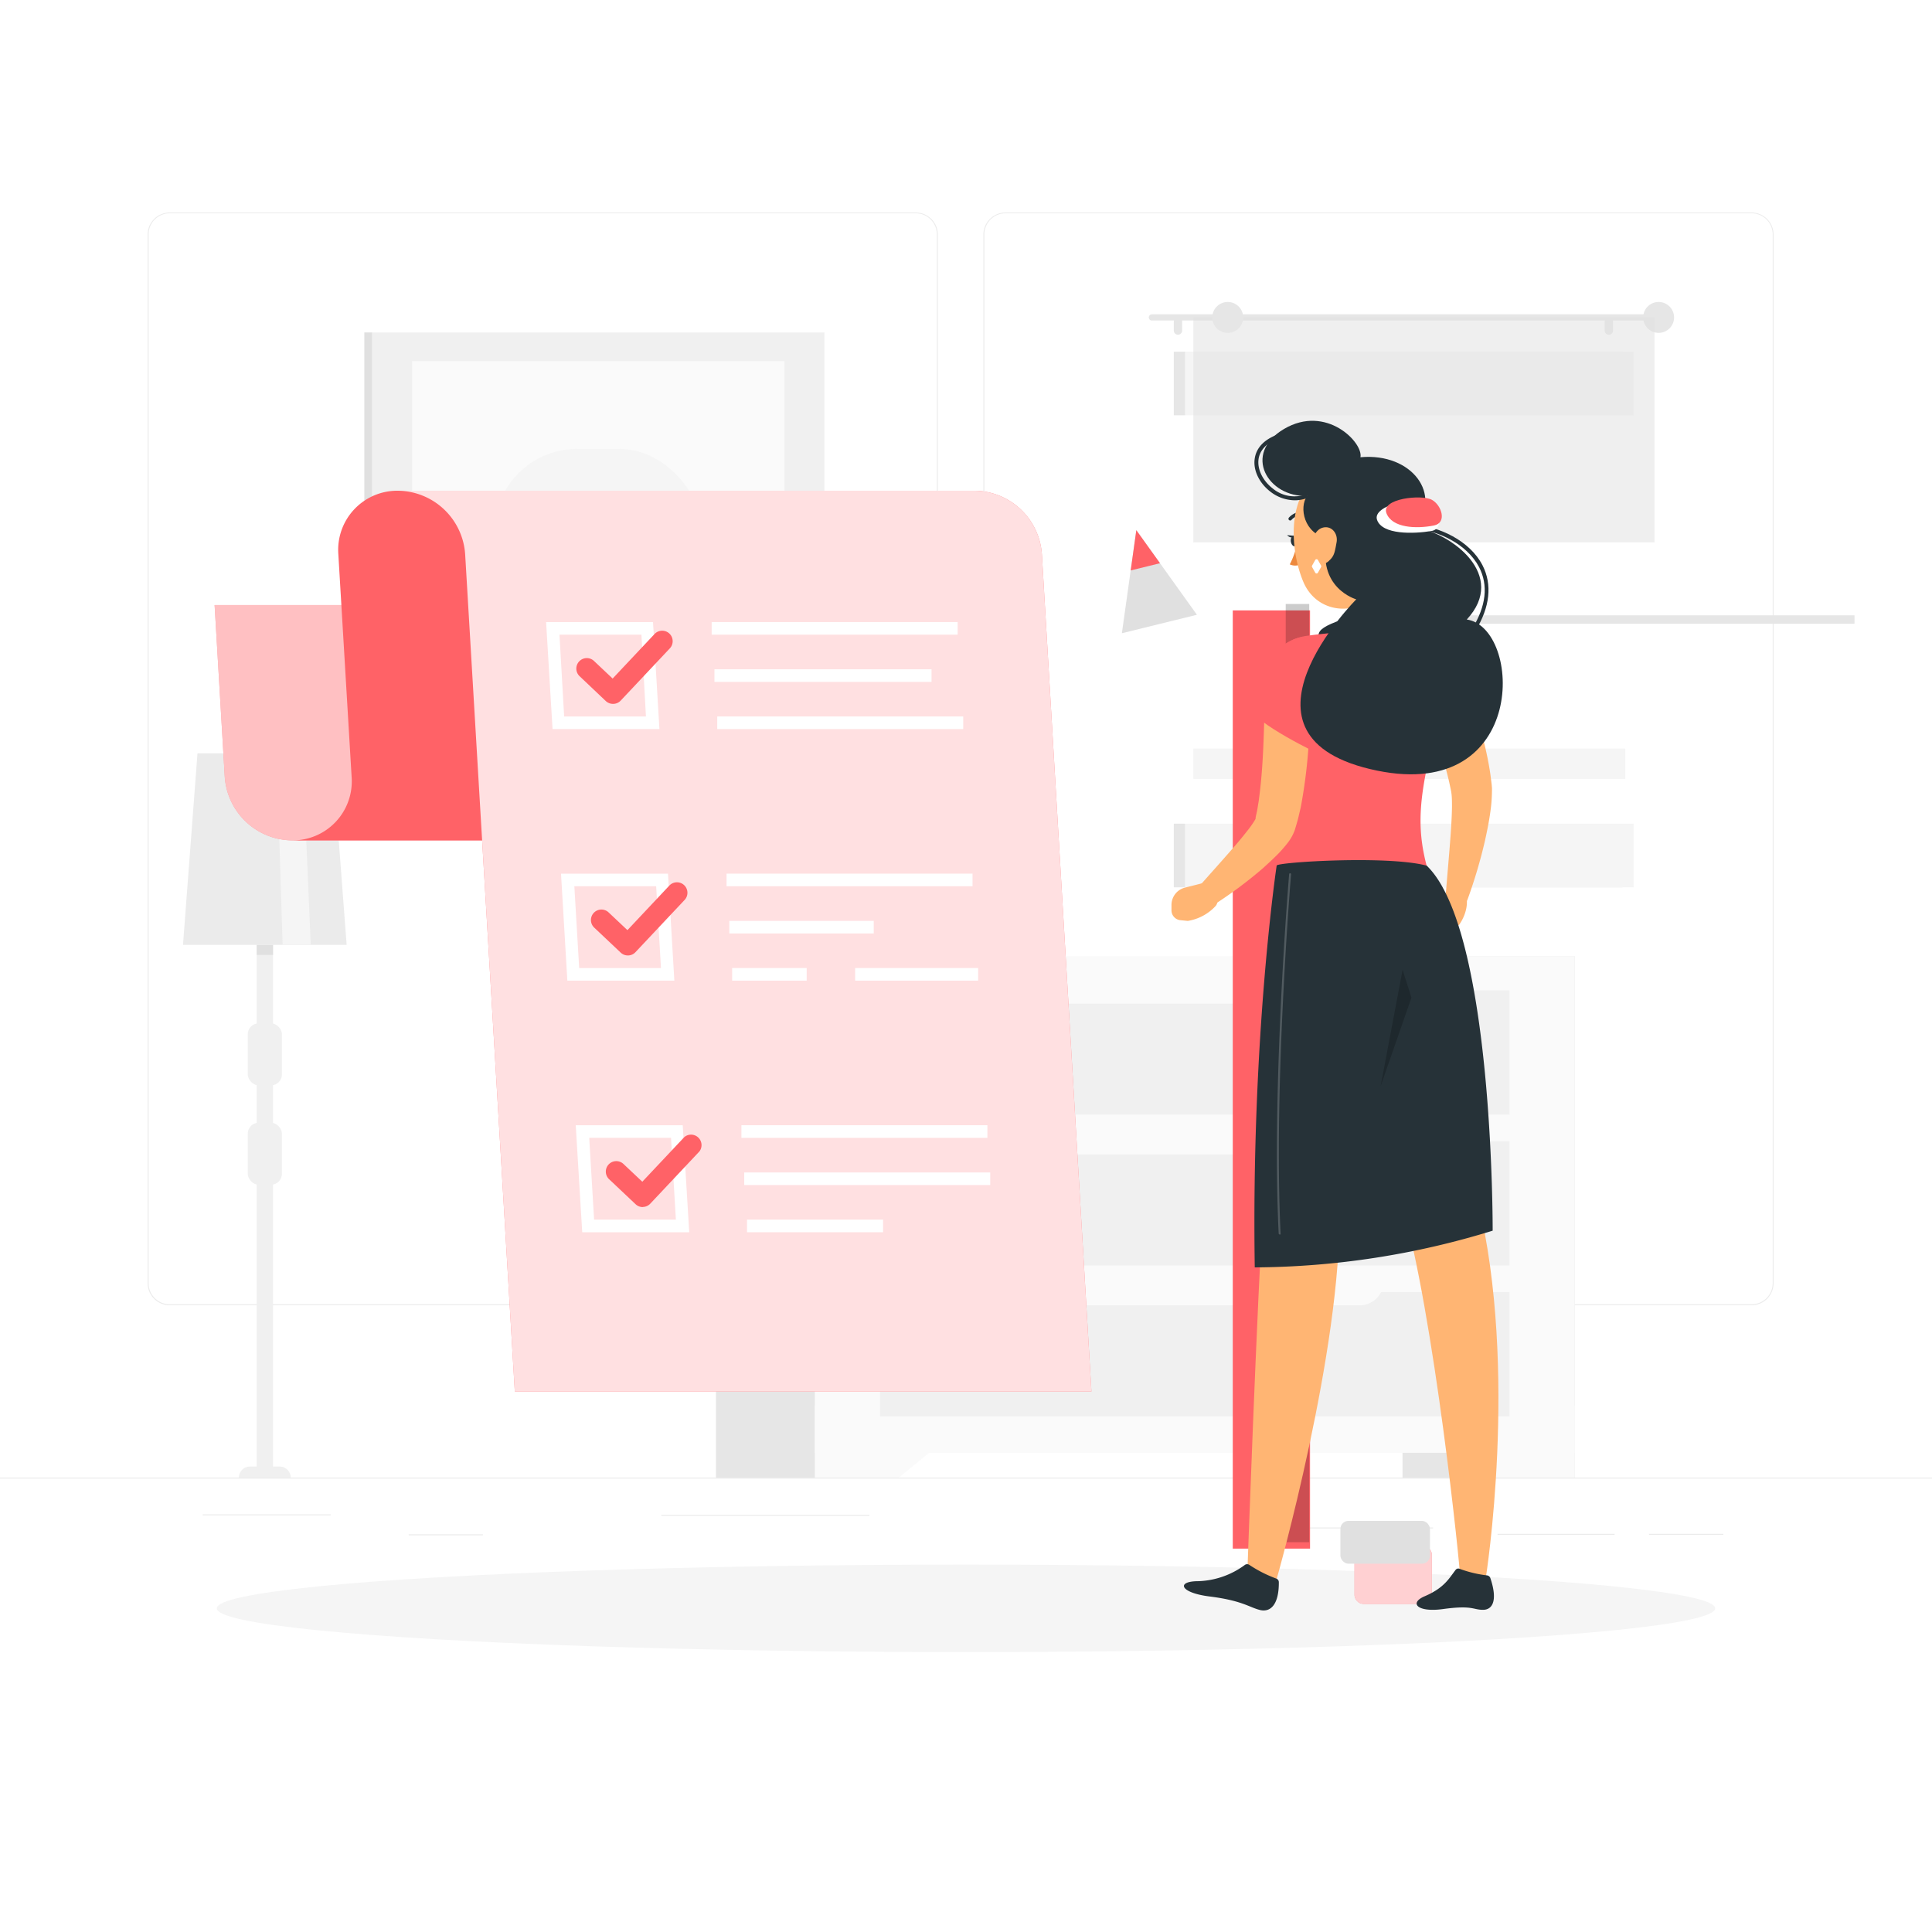 <svg class="animated" id="freepik_stories-completed" xmlns="http://www.w3.org/2000/svg" viewBox="0 0 500 500" version="1.1" xmlns:xlink="http://www.w3.org/1999/xlink" xmlns:svgjs="http://svgjs.com/svgjs"><style>svg#freepik_stories-completed:not(.animated) .animable {opacity: 0;}svg#freepik_stories-completed.animated #freepik--background-complete--inject-2 {animation: 1s 1 forwards cubic-bezier(.36,-0.01,.5,1.38) lightSpeedRight;animation-delay: 0s;}svg#freepik_stories-completed.animated #freepik--Shadow--inject-2 {animation: 1s 1 forwards cubic-bezier(.36,-0.01,.5,1.38) slideUp;animation-delay: 0s;}svg#freepik_stories-completed.animated #freepik--complete-list--inject-2 {animation: 1s 1 forwards cubic-bezier(.36,-0.01,.5,1.38) slideLeft;animation-delay: 0s;}svg#freepik_stories-completed.animated #freepik--Character--inject-2 {animation: 1s 1 forwards cubic-bezier(.36,-0.01,.5,1.38) slideDown;animation-delay: 0s;}            @keyframes lightSpeedRight {              from {                transform: translate3d(50%, 0, 0) skewX(-20deg);                opacity: 0;              }              60% {                transform: skewX(10deg);                opacity: 1;              }              80% {                transform: skewX(-2deg);              }              to {                opacity: 1;                transform: translate3d(0, 0, 0);              }            }                    @keyframes slideUp {                0% {                    opacity: 0;                    transform: translateY(30px);                }                100% {                    opacity: 1;                    transform: inherit;                }            }                    @keyframes slideLeft {                0% {                    opacity: 0;                    transform: translateX(-30px);                }                100% {                    opacity: 1;                    transform: translateX(0);                }            }                    @keyframes slideDown {                0% {                    opacity: 0;                    transform: translateY(-30px);                }                100% {                    opacity: 1;                    transform: translateY(0);                }            }        </style><g id="freepik--background-complete--inject-2" class="animable" style="transform-origin: 250px 226.165px;"><rect y="382.4" width="500" height="0.25" style="fill: rgb(235, 235, 235); transform-origin: 250px 382.525px;" id="el2f6p3g4sgsg" class="animable"></rect><rect x="52.46" y="391.92" width="33.12" height="0.25" style="fill: rgb(235, 235, 235); transform-origin: 69.02px 392.045px;" id="elikgb94y7fn" class="animable"></rect><rect x="171.14" y="392.05" width="53.86" height="0.25" style="fill: rgb(235, 235, 235); transform-origin: 198.07px 392.175px;" id="el9zboeejhysv" class="animable"></rect><rect x="105.77" y="397.08" width="19.19" height="0.25" style="fill: rgb(235, 235, 235); transform-origin: 115.365px 397.205px;" id="elywarm3rkl3d" class="animable"></rect><rect x="426.77" y="396.96" width="19.23" height="0.25" style="fill: rgb(235, 235, 235); transform-origin: 436.385px 397.085px;" id="elb4ymvx450yi" class="animable"></rect><rect x="387.57" y="396.96" width="30.29" height="0.25" style="fill: rgb(235, 235, 235); transform-origin: 402.715px 397.085px;" id="eldz1zp24if08" class="animable"></rect><rect x="328.33" y="395.31" width="42.56" height="0.25" style="fill: rgb(235, 235, 235); transform-origin: 349.61px 395.435px;" id="elxhab5imp1k9" class="animable"></rect><path d="M237,337.8H43.91a5.71,5.71,0,0,1-5.7-5.71V60.66A5.71,5.71,0,0,1,43.91,55H237a5.71,5.71,0,0,1,5.71,5.71V332.09A5.71,5.71,0,0,1,237,337.8ZM43.91,55.2a5.46,5.46,0,0,0-5.45,5.46V332.09a5.46,5.46,0,0,0,5.45,5.46H237a5.47,5.47,0,0,0,5.46-5.46V60.66A5.47,5.47,0,0,0,237,55.2Z" style="fill: rgb(235, 235, 235); transform-origin: 140.46px 196.4px;" id="elhkeref0hz5b" class="animable"></path><path d="M453.31,337.8H260.21a5.72,5.72,0,0,1-5.71-5.71V60.66A5.72,5.72,0,0,1,260.21,55h193.1A5.71,5.71,0,0,1,459,60.66V332.09A5.71,5.71,0,0,1,453.31,337.8ZM260.21,55.2a5.47,5.47,0,0,0-5.46,5.46V332.09a5.47,5.47,0,0,0,5.46,5.46h193.1a5.47,5.47,0,0,0,5.46-5.46V60.66a5.47,5.47,0,0,0-5.46-5.46Z" style="fill: rgb(235, 235, 235); transform-origin: 356.75px 196.4px;" id="elycdj4jb7b2b" class="animable"></path><rect x="303.78" y="91.02" width="116.1" height="138.62" style="fill: rgb(230, 230, 230); transform-origin: 361.83px 160.33px;" id="eluy6qwlow5j" class="animable"></rect><rect x="306.68" y="91.02" width="116.1" height="138.62" style="fill: rgb(245, 245, 245); transform-origin: 364.73px 160.33px;" id="eldu27adja01" class="animable"></rect><g id="ely46j4lkwu2m"><rect x="301.26" y="107.48" width="126.93" height="105.69" style="fill: rgb(255, 255, 255); transform-origin: 364.725px 160.325px; transform: rotate(90deg);" class="animable"></rect></g><g id="elh78d4s68rn9"><rect x="353.01" y="159.24" width="126.93" height="2.19" style="fill: rgb(230, 230, 230); transform-origin: 416.475px 160.335px; transform: rotate(90deg);" class="animable"></rect></g><rect x="308.83" y="193.72" width="111.79" height="7.85" style="fill: rgb(245, 245, 245); transform-origin: 364.725px 197.645px;" id="ellr0vkzz0g1" class="animable"></rect><path d="M428.45,81.35H298.11a.8.8,0,0,0-.8.8h0a.8.8,0,0,0,.8.8H428.45a.8.8,0,0,0,.8-.8h0A.8.8,0,0,0,428.45,81.35Z" style="fill: rgb(230, 230, 230); transform-origin: 363.28px 82.15px;" id="elcevukgm9g0a" class="animable"></path><circle cx="429.25" cy="82.15" r="4" style="fill: rgb(230, 230, 230); transform-origin: 429.25px 82.15px;" id="elrwicbne8l1" class="animable"></circle><path d="M304.86,86.63h0a1.08,1.08,0,0,1-1.08-1.08V83.23a1.09,1.09,0,0,1,1.08-1.08h0a1.08,1.08,0,0,1,1.08,1.08v2.32A1.08,1.08,0,0,1,304.86,86.63Z" style="fill: rgb(230, 230, 230); transform-origin: 304.86px 84.39px;" id="el56f08j0hciu" class="animable"></path><path d="M416.37,86.63h0a1.08,1.08,0,0,1-1.08-1.08V83.23a1.09,1.09,0,0,1,1.08-1.08h0a1.08,1.08,0,0,1,1.08,1.08v2.32A1.08,1.08,0,0,1,416.37,86.63Z" style="fill: rgb(230, 230, 230); transform-origin: 416.37px 84.39px;" id="el07zuny7vy80m" class="animable"></path><g id="el0mtll3secksj"><rect x="308.83" y="82.15" width="119.36" height="58.22" style="fill: rgb(224, 224, 224); opacity: 0.5; transform-origin: 368.51px 111.26px;" class="animable"></rect></g><circle cx="317.74" cy="82.15" r="4" style="fill: rgb(230, 230, 230); transform-origin: 317.74px 82.15px;" id="elif4zfn3rb4" class="animable"></circle><polygon points="89.71 244.53 47.36 244.53 51.11 194.96 85.96 194.96 89.71 244.53" style="fill: rgb(235, 235, 235); transform-origin: 68.535px 219.745px;" id="elpvgfz48fehk" class="animable"></polygon><polygon points="80.42 244.53 73.14 244.53 71.59 194.96 78.31 194.96 80.42 244.53" style="fill: rgb(245, 245, 245); transform-origin: 76.005px 219.745px;" id="elx0sjgtaq8xh" class="animable"></polygon><rect x="66.42" y="244.53" width="4.24" height="137.87" style="fill: rgb(240, 240, 240); transform-origin: 68.54px 313.465px;" id="elwmkg8of769s" class="animable"></rect><rect x="64.12" y="264.84" width="8.84" height="16.05" rx="2.82" style="fill: rgb(240, 240, 240); transform-origin: 68.54px 272.865px;" id="el09pweqzztsjo" class="animable"></rect><rect x="64.12" y="290.56" width="8.84" height="16.05" rx="2.82" style="fill: rgb(240, 240, 240); transform-origin: 68.54px 298.585px;" id="el0sz9y16on49" class="animable"></rect><path d="M75.24,382.4H61.83a2.86,2.86,0,0,1,2.86-2.86h7.69a2.86,2.86,0,0,1,2.86,2.86Z" style="fill: rgb(240, 240, 240); transform-origin: 68.535px 380.97px;" id="elyj4f3hft8c" class="animable"></path><rect x="66.42" y="244.53" width="4.24" height="2.59" style="fill: rgb(224, 224, 224); transform-origin: 68.54px 245.825px;" id="elttzji7m1yk" class="animable"></rect><g id="el9w3reqezxld"><rect x="96.32" y="86.04" width="117.04" height="117.36" style="fill: rgb(240, 240, 240); transform-origin: 154.84px 144.72px; transform: rotate(180deg);" class="animable"></rect></g><rect x="94.29" y="86.04" width="2.02" height="117.36" style="fill: rgb(224, 224, 224); transform-origin: 95.3px 144.72px;" id="el27ry4ucsxjl" class="animable"></rect><g id="el3075895cib8"><rect x="106.65" y="93.46" width="96.37" height="102.53" style="fill: rgb(250, 250, 250); transform-origin: 154.835px 144.725px; transform: rotate(180deg);" class="animable"></rect></g><g id="el8l0obyup2n2"><rect x="128" y="116.18" width="53.66" height="57.09" rx="21.28" style="fill: rgb(245, 245, 245); transform-origin: 154.83px 144.725px; transform: rotate(180deg);" class="animable"></rect></g><rect x="362.97" y="247.44" width="44.55" height="134.95" style="fill: rgb(230, 230, 230); transform-origin: 385.245px 314.915px;" id="elabxzk23lgg9" class="animable"></rect><polygon points="385.77 382.4 407.52 382.4 407.52 363.77 362.97 363.77 385.77 382.4" style="fill: rgb(250, 250, 250); transform-origin: 385.245px 373.085px;" id="el9vds41nv2hn" class="animable"></polygon><rect x="185.3" y="247.44" width="44.55" height="134.95" style="fill: rgb(230, 230, 230); transform-origin: 207.575px 314.915px;" id="elsimo7hudpll" class="animable"></rect><rect x="210.87" y="247.44" width="196.64" height="128.54" style="fill: rgb(250, 250, 250); transform-origin: 309.19px 311.71px;" id="elf8c7hxw5qp9" class="animable"></rect><polygon points="232.62 382.4 210.88 382.4 210.88 363.77 255.43 363.77 232.62 382.4" style="fill: rgb(250, 250, 250); transform-origin: 233.155px 373.085px;" id="elemtj89ocz2v" class="animable"></polygon><rect x="227.75" y="295.34" width="162.9" height="32.17" style="fill: rgb(240, 240, 240); transform-origin: 309.2px 311.425px;" id="elotu9hrm5q5" class="animable"></rect><rect x="227.75" y="334.39" width="162.9" height="32.17" style="fill: rgb(240, 240, 240); transform-origin: 309.2px 350.475px;" id="elwoa5fxyldm" class="animable"></rect><path d="M351.85,298.78H266.54a6.22,6.22,0,0,1-6.22-6.22h97.75A6.21,6.21,0,0,1,351.85,298.78Z" style="fill: rgb(250, 250, 250); transform-origin: 309.195px 295.67px;" id="elu9mr9b8vli" class="animable"></path><rect x="227.75" y="256.3" width="162.9" height="32.17" style="fill: rgb(240, 240, 240); transform-origin: 309.2px 272.385px;" id="elm9t9yitxwhh" class="animable"></rect><path d="M351.85,259.74H266.54a6.23,6.23,0,0,1-6.22-6.23h97.75A6.22,6.22,0,0,1,351.85,259.74Z" style="fill: rgb(250, 250, 250); transform-origin: 309.195px 256.625px;" id="el9s31nu2tfg7" class="animable"></path><path d="M351.85,337.83H266.54a6.23,6.23,0,0,1-6.22-6.23h97.75A6.22,6.22,0,0,1,351.85,337.83Z" style="fill: rgb(250, 250, 250); transform-origin: 309.195px 334.715px;" id="eldtzinzh0wc" class="animable"></path></g><g id="freepik--Shadow--inject-2" class="animable" style="transform-origin: 250px 416.24px;"><ellipse id="freepik--path--inject-2" cx="250" cy="416.24" rx="193.89" ry="11.32" style="fill: rgb(245, 245, 245); transform-origin: 250px 416.24px;" class="animable"></ellipse></g><g id="freepik--complete-list--inject-2" class="animable" style="transform-origin: 169px 243.549px;"><path d="M75.55,217.49H224.79a17.64,17.64,0,0,1-17.38-16.42l-2.64-44.48H55.54l2.63,44.48A17.64,17.64,0,0,0,75.55,217.49Z" style="fill: rgb(255, 98, 103); transform-origin: 140.165px 187.04px;" id="elpvavmg06b4" class="animable"></path><g id="el2lgak3h944j"><path d="M75.55,217.49H224.79a17.64,17.64,0,0,1-17.38-16.42l-2.64-44.48H55.54l2.63,44.48A17.64,17.64,0,0,0,75.55,217.49Z" style="fill: rgb(255, 255, 255); opacity: 0.6; transform-origin: 140.165px 187.04px;" class="animable"></path></g><path d="M235.85,127H103a15.3,15.3,0,0,0-15.44,16.41L91,201.08a15.28,15.28,0,0,1-15.44,16.41H224.79a15.28,15.28,0,0,0,15.44-16.41l.37,6.24-3.78-63.87A15.28,15.28,0,0,1,252.26,127Z" style="fill: rgb(255, 98, 103); transform-origin: 163.91px 172.245px;" id="elhrp3eopb7j" class="animable"></path><path d="M252.26,127H103a17.62,17.62,0,0,1,17.38,16.41L133.23,360.1H282.46L269.64,143.45A17.64,17.64,0,0,0,252.26,127Z" style="fill: rgb(255, 98, 103); transform-origin: 192.73px 243.55px;" id="elqme4vfunlhh" class="animable"></path><g id="elndazu7if6wq"><path d="M252.26,127H103a17.62,17.62,0,0,1,17.38,16.41L133.23,360.1H282.46L269.64,143.45A17.64,17.64,0,0,0,252.26,127Z" style="fill: rgb(255, 255, 255); opacity: 0.8; transform-origin: 192.73px 243.55px;" class="animable"></path></g><path d="M170.66,188.68H143L141.33,161H169ZM146,185.42h21.17L166,164.25H144.79Z" style="fill: rgb(255, 255, 255); transform-origin: 155.995px 174.84px;" id="ely3vbzugn02" class="animable"></path><path d="M174.52,253.79H146.83l-1.64-27.69h27.69Zm-24.63-3.26h21.17l-1.25-21.17H148.64Z" style="fill: rgb(255, 255, 255); transform-origin: 159.855px 239.945px;" id="ele0cfgis54mr" class="animable"></path><path d="M178.37,318.9H150.68L149,291.21h27.69Zm-24.62-3.26h21.17l-1.26-21.17H152.49Z" style="fill: rgb(255, 255, 255); transform-origin: 163.685px 305.055px;" id="el0v3rl1o7ft9n" class="animable"></path><rect x="184.18" y="160.99" width="63.66" height="3.26" style="fill: rgb(255, 255, 255); transform-origin: 216.01px 162.62px;" id="elxwdhklxtw5" class="animable"></rect><rect x="184.9" y="173.21" width="56.18" height="3.26" style="fill: rgb(255, 255, 255); transform-origin: 212.99px 174.84px;" id="el7fw8557ts3j" class="animable"></rect><rect x="185.62" y="185.42" width="63.66" height="3.26" style="fill: rgb(255, 255, 255); transform-origin: 217.45px 187.05px;" id="elu24nsier5g" class="animable"></rect><rect x="188.03" y="226.1" width="63.66" height="3.26" style="fill: rgb(255, 255, 255); transform-origin: 219.86px 227.73px;" id="elvwjmv4g36hl" class="animable"></rect><rect x="188.75" y="238.32" width="37.37" height="3.26" style="fill: rgb(255, 255, 255); transform-origin: 207.435px 239.95px;" id="elsp0u71jutm" class="animable"></rect><rect x="189.48" y="250.53" width="19.29" height="3.26" style="fill: rgb(255, 255, 255); transform-origin: 199.125px 252.16px;" id="elnyn492w19c" class="animable"></rect><rect x="221.31" y="250.53" width="31.83" height="3.26" style="fill: rgb(255, 255, 255); transform-origin: 237.225px 252.16px;" id="eldjuyx9lrhdb" class="animable"></rect><rect x="191.88" y="291.21" width="63.66" height="3.26" style="fill: rgb(255, 255, 255); transform-origin: 223.71px 292.84px;" id="elwra4te32ong" class="animable"></rect><rect x="192.61" y="303.43" width="63.66" height="3.26" style="fill: rgb(255, 255, 255); transform-origin: 224.44px 305.06px;" id="elf5vrpjpwuq" class="animable"></rect><rect x="193.33" y="315.64" width="35.21" height="3.26" style="fill: rgb(255, 255, 255); transform-origin: 210.935px 317.27px;" id="el4oip98kjghl" class="animable"></rect><path d="M158.63,182.16a2.7,2.7,0,0,1-1.86-.74L150,175a2.71,2.71,0,1,1,3.73-3.94l4.82,4.55,10.85-11.53a2.71,2.71,0,0,1,3.95,3.72l-12.71,13.51a2.67,2.67,0,0,1-1.9.85Z" style="fill: rgb(255, 98, 103); transform-origin: 161.62px 172.694px;" id="elqv604kkq2r9" class="animable"></path><path d="M162.49,247.27a2.68,2.68,0,0,1-1.86-.74l-6.8-6.42a2.71,2.71,0,1,1,3.72-3.94l4.83,4.55,10.84-11.53a2.71,2.71,0,0,1,3.95,3.72l-12.71,13.51a2.66,2.66,0,0,1-1.89.85Z" style="fill: rgb(255, 98, 103); transform-origin: 165.422px 237.804px;" id="elmruy9fmvr6" class="animable"></path><path d="M166.34,312.39a2.69,2.69,0,0,1-1.86-.75l-6.8-6.42a2.71,2.71,0,1,1,3.72-3.94l4.83,4.55,10.85-11.53A2.71,2.71,0,0,1,181,298l-12.71,13.51a2.7,2.7,0,0,1-1.9.85Z" style="fill: rgb(255, 98, 103); transform-origin: 169.171px 303.018px;" id="elysng0nu2m5" class="animable"></path></g><g id="freepik--Character--inject-2" class="animable" style="transform-origin: 339.628px 263.076px;"><g id="eln76c6u68x8p"><rect x="319.04" y="157.97" width="20" height="242.81" style="fill: rgb(255, 98, 103); transform-origin: 329.04px 279.375px; transform: rotate(-13.81deg);" class="animable"></rect></g><g id="elilpob2gg3g"><rect x="332.74" y="156.31" width="6.09" height="242.81" style="opacity: 0.2; transform-origin: 335.785px 277.715px; transform: rotate(-13.81deg);" class="animable"></rect></g><g id="el025dd7x6r1je"><rect x="350.55" y="400.02" width="20" height="15.06" rx="2.25" style="fill: rgb(255, 98, 103); transform-origin: 360.55px 407.55px; transform: rotate(-13.81deg);" class="animable"></rect></g><g id="el14mvwomd06i"><rect x="350.55" y="400.02" width="20" height="15.06" rx="2.25" style="fill: rgb(255, 255, 255); opacity: 0.7; transform-origin: 360.55px 407.55px; transform: rotate(-13.81deg);" class="animable"></rect></g><g id="elznq6935xlgl"><rect x="346.9" y="393.6" width="23.17" height="11.08" rx="2.08" style="fill: rgb(224, 224, 224); transform-origin: 358.485px 399.14px; transform: rotate(-13.81deg);" class="animable"></rect></g><polygon points="309.76 159.1 290.34 163.88 292.62 147.63 294.08 137.21 300.21 145.76 309.76 159.1" style="fill: rgb(224, 224, 224); transform-origin: 300.05px 150.545px;" id="el4anu9a6djdj" class="animable"></polygon><polygon points="300.21 145.76 292.62 147.63 294.08 137.21 300.21 145.76" style="fill: rgb(255, 98, 103); transform-origin: 296.415px 142.42px;" id="el8hj7s59dzv7" class="animable"></polygon><path d="M359.92,143.68c-.1,6-1.26,17.31,1.9,21A43.83,43.83,0,0,0,342.93,177c-4.33-7.08,1.32-10.89,1.32-10.89,6.23-2,5.85-6.69,4.54-11Z" style="fill: rgb(255, 181, 115); transform-origin: 351.558px 160.34px;" id="elwwt1tmhsvd" class="animable"></path><path d="M341.09,170.89c1.65-6.13-3-7,4.75-10,6.06-2.4,17.51-2.74,20.2-.81,1.49,1.08-.56,4.86-.56,4.86Z" style="fill: rgb(38, 50, 56); transform-origin: 353.836px 164.861px;" id="elq5xbbnlmr5" class="animable"></path><path d="M374.68,169.57c.45.72.77,1.27,1.13,1.9s.66,1.21,1,1.82c.64,1.22,1.24,2.44,1.82,3.68,1.16,2.47,2.17,5,3.1,7.56a82,82,0,0,1,4,16l.26,2.06c.05.29.09.81.12,1.26s0,.86,0,1.26a37.36,37.36,0,0,1-.33,4.41c-.35,2.76-.88,5.37-1.46,8a129.42,129.42,0,0,1-4.47,15.13,2.93,2.93,0,0,1-5.68-1.23v0c.4-5.08.87-10.2,1.24-15.2.18-2.5.32-5,.36-7.36,0-1.17,0-2.33-.11-3.3l-.09-.67-.13-.65-.37-1.74a91,91,0,0,0-4.3-13.74c-.9-2.24-1.87-4.46-2.89-6.65q-.76-1.65-1.59-3.24l-.84-1.58-.79-1.45-.14-.26a5.87,5.87,0,0,1,10.15-5.89Z" style="fill: rgb(255, 181, 115); transform-origin: 374.966px 200.754px;" id="elr55xv2mu02h" class="animable"></path><path d="M372,234.67l.83-1.38,2.34-3.94,4.29,2.43c.89,4-1.83,7.54-1.83,7.54l-1.21,1a2.15,2.15,0,0,1-2.94-.11l-.93-.86A3.93,3.93,0,0,1,372,234.67Z" style="fill: rgb(255, 181, 115); transform-origin: 375.554px 235.099px;" id="eliagtalsp73" class="animable"></path><path d="M315,232.63l-.69-2.5a2.33,2.33,0,0,0-2.82-1.64l-3,.77-1.85.46a4.63,4.63,0,0,0-3.46,4.37l0,1.49a2.56,2.56,0,0,0,2.37,2.57l1.85.18a12.46,12.46,0,0,0,7.22-3.88A2,2,0,0,0,315,232.63Z" style="fill: rgb(255, 181, 115); transform-origin: 309.128px 233.374px;" id="elxhg8dklljbl" class="animable"></path><path d="M369.68,165.17c5.25,2.33,10.06,7.88,14,18.15-1.26,4.23-14.27,11.16-14.27,11.16S353.18,160.07,369.68,165.17Z" style="fill: rgb(255, 98, 103); transform-origin: 372.978px 179.567px;" id="eloom3nxu143" class="animable"></path><path d="M326.25,178.32c.05,3.81-6.26,12.64,1,17.76.63,7.71,1.48,15.3,3.13,27.95h38.83c-3.69-14-.5-23.4,5.42-48a9.47,9.47,0,0,0-8.24-11.77c-1.55-.15-3.19-.28-4.86-.37a123.44,123.44,0,0,0-17.64,0c-1.91.17-3.88.41-5.77.67A13.87,13.87,0,0,0,326.25,178.32Z" style="fill: rgb(255, 98, 103); transform-origin: 349.34px 193.802px;" id="els03c9h0a35c" class="animable"></path><path d="M339.11,174.61c.09,2.86,0,5.6,0,8.4s-.18,5.57-.36,8.37a135,135,0,0,1-2,16.92c-.12.71-.31,1.45-.48,2.17s-.32,1.44-.55,2.2l-.32,1.11-.17.56a6.18,6.18,0,0,1-.24.74,11.93,11.93,0,0,1-1.7,3,33,33,0,0,1-3.19,3.57c-1.05,1.05-2.12,2-3.2,3a113.3,113.3,0,0,1-13.52,10,2.94,2.94,0,0,1-3.79-4.41l0,0c3.57-4.07,7.25-8.11,10.68-12.11.84-1,1.66-2,2.44-3a24.35,24.35,0,0,0,2-2.81c.24-.37.39-.82.26-.57s0-.13,0-.24l.09-.44.19-.87c.14-.56.22-1.19.32-1.8s.22-1.22.28-1.86c.68-5.05,1-10.37,1.19-15.69s.31-10.74.34-16v0a5.87,5.87,0,0,1,11.74-.13Z" style="fill: rgb(255, 181, 115); transform-origin: 324.013px 202.008px;" id="el6n4wt3qus6o" class="animable"></path><path d="M334.83,165.45c-4.79,2.38-9.54,7-11.51,17.58,1.25,4.19,18.37,12.26,18.37,12.26S351.22,159.33,334.83,165.45Z" style="fill: rgb(255, 98, 103); transform-origin: 333.882px 180.019px;" id="ele896hkg18vj" class="animable"></path><path d="M335.88,139.86c.13.75-.17,1.45-.67,1.54s-1-.43-1.13-1.19.18-1.45.67-1.54S335.76,139.1,335.88,139.86Z" style="fill: rgb(38, 50, 56); transform-origin: 334.98px 140.035px;" id="elc22vxjztc75" class="animable"></path><path d="M335,138.66l-1.91-.16S334.24,139.73,335,138.66Z" style="fill: rgb(38, 50, 56); transform-origin: 334.045px 138.799px;" id="elwafex5982e" class="animable"></path><path d="M335.7,140.7a21.18,21.18,0,0,1-1.91,5.36,3.31,3.31,0,0,0,2.8,0Z" style="fill: rgb(237, 137, 62); transform-origin: 335.19px 143.535px;" id="el70aboch81yu" class="animable"></path><path d="M333.9,134.7a.47.47,0,0,1-.31-.12.45.45,0,0,1,0-.64,4.6,4.6,0,0,1,3.91-1.48.44.44,0,0,1,.35.52.47.47,0,0,1-.54.37,3.69,3.69,0,0,0-3.08,1.21A.47.47,0,0,1,333.9,134.7Z" style="fill: rgb(38, 50, 56); transform-origin: 335.658px 133.566px;" id="el9rdwjlsv9sh" class="animable"></path><path d="M360.63,132.41c1,9.4,1.6,13.36-2.23,19-5.77,8.55-17.37,8-21.1-.83-3.36-8-4.41-22,3.95-27.46A12.42,12.42,0,0,1,360.63,132.41Z" style="fill: rgb(255, 181, 115); transform-origin: 348.096px 139.242px;" id="elu3jlrwe8zl9" class="animable"></path><path d="M343.53,139.28c-6-1.06-7.45-7.95-5.23-10.95-10.11.45-16.92-10.86-6-17.31s20.56,3.54,19.78,7.31c13.45-1.22,21.33,9.85,14,18.08,9.67,1.57,24.15,12.47,13.52,23.92,14.37,2.11,15.93,47.11-23.19,39.11C315.17,191,351,155.11,351,155.11S340.55,152.17,343.53,139.28Z" style="fill: rgb(38, 50, 56); transform-origin: 357.821px 154.647px;" id="ela1fkoju0zz" class="animable"></path><path d="M381.84,163.26l-.85-.52c3.63-5.9,4.23-11.27,1.78-16-3.15-6-10.79-9.54-16.72-9.88l.06-1c6.2.35,14.23,4,17.55,10.41C386.24,151.27,385.61,157.13,381.84,163.26Z" style="fill: rgb(38, 50, 56); transform-origin: 375.635px 149.56px;" id="elezri6o2tt0q" class="animable"></path><path d="M370.47,137.42c3.45-.57,1.82-6.2-.72-7.69s-14.71.93-13.37,4.81S365.84,138.19,370.47,137.42Z" style="fill: rgb(255, 255, 255); transform-origin: 364.358px 133.582px;" id="el7zetqg37ley" class="animable"></path><path d="M371.09,136c3.44-.66,2.06-5.22-.52-6.65s-13.21-.37-11.76,3.46S366.49,136.91,371.09,136Z" style="fill: rgb(255, 98, 103); transform-origin: 365.908px 132.588px;" id="elh10p3nqbotw" class="animable"></path><path d="M335.05,129.47a10.35,10.35,0,0,1-6.33-2.27c-2.87-2.23-4.45-5.57-4-8.51.27-1.87,1.44-4.44,5.52-6.07l.37.93c-2.88,1.15-4.57,3-4.9,5.28-.36,2.6,1.07,5.57,3.66,7.58a8.8,8.8,0,0,0,8.78,1.46l.38.93A9,9,0,0,1,335.05,129.47Z" style="fill: rgb(38, 50, 56); transform-origin: 331.587px 121.045px;" id="elrz5qar6fpar" class="animable"></path><path d="M345.9,140.38c-.45,2.46-.59,3.51-1.87,4.66a2.71,2.71,0,0,1-4.73-1.77c-.2-2.26.57-5.9,2.86-6.66S346.35,137.93,345.9,140.38Z" style="fill: rgb(255, 181, 115); transform-origin: 342.618px 141.197px;" id="ely2krs6wvv3q" class="animable"></path><path d="M340.38,148.21l-.81-1.45a.39.39,0,0,1,0-.39l.81-1.44a.4.4,0,0,1,.7,0l.81,1.44a.39.39,0,0,1,0,.39l-.81,1.45A.4.4,0,0,1,340.38,148.21Z" style="fill: rgb(255, 255, 255); transform-origin: 340.73px 146.57px;" id="elhmiurbtcztl" class="animable"></path><path d="M330.4,224s-1.37,50.14-3.2,83.12c-1.94,30.27-4.43,101.06-4.43,101.06l7.65.4s16.92-59.57,16.21-95.56c19.86-50.34,12.72-87.51,12.72-87.51Z" style="fill: rgb(255, 181, 115); transform-origin: 341.685px 316.29px;" id="elh2glrncr4h4" class="animable"></path><path d="M323.34,405a1,1,0,0,0-1.17,0,21.42,21.42,0,0,1-12.69,4.22c-5.08.22-3.83,3,3.44,3.93,8.55,1.06,10.38,2.82,13.14,3.51s4.95-1.41,4.9-7.21a1,1,0,0,0-.64-.91A33.32,33.32,0,0,1,323.34,405Z" style="fill: rgb(38, 50, 56); transform-origin: 318.681px 410.799px;" id="elabplefk1w1k" class="animable"></path><path d="M340.55,224s14,59.34,22.11,87c8.53,29,15.29,95.18,15.24,97.37h6.62s8.55-53.64-2-97.4c-1-71-13.24-86.92-13.24-86.92Z" style="fill: rgb(255, 181, 115); transform-origin: 364.17px 316.185px;" id="elal5ffo31qad" class="animable"></path><path d="M377.73,406a.86.86,0,0,0-1,.26c-1.71,2.22-2.95,4.68-8,6.84-4.18,1.78-1.87,4.22,4.67,3.33,7.69-1.06,7.8.19,10.39.19s3.81-2.58,1.92-8.19a1.06,1.06,0,0,0-.84-.72A30.39,30.39,0,0,1,377.73,406Z" style="fill: rgb(38, 50, 56); transform-origin: 376.628px 411.278px;" id="elwtmce4g2cnn" class="animable"></path><path d="M330.4,224s-6.6,43.94-5.67,104a212.09,212.09,0,0,0,61.57-9.5s.3-77.82-17.07-94.47C359.2,221.33,330.63,223.12,330.4,224Z" style="fill: rgb(38, 50, 56); transform-origin: 355.47px 275.3px;" id="eldfrpc5w1bnt" class="animable"></path><g id="eluu6p9y4jcp"><path d="M331.17,319.47a.25.25,0,0,1-.25-.24c-1.87-38.35,2.67-92.49,2.71-93a.24.24,0,0,1,.27-.23.25.25,0,0,1,.23.27c-.05.55-4.58,54.65-2.71,93a.24.24,0,0,1-.24.26Z" style="fill: rgb(255, 255, 255); opacity: 0.2; transform-origin: 332.3px 272.764px;" class="animable"></path></g><g id="el2r66haf2w1u"><polygon points="357.3 281.12 362.99 250.98 365.28 258.19 357.3 281.12" style="opacity: 0.2; transform-origin: 361.29px 266.05px;" class="animable"></polygon></g></g><defs>     <filter id="active" height="200%">         <feMorphology in="SourceAlpha" result="DILATED" operator="dilate" radius="2"></feMorphology>                <feFlood flood-color="#32DFEC" flood-opacity="1" result="PINK"></feFlood>        <feComposite in="PINK" in2="DILATED" operator="in" result="OUTLINE"></feComposite>        <feMerge>            <feMergeNode in="OUTLINE"></feMergeNode>            <feMergeNode in="SourceGraphic"></feMergeNode>        </feMerge>    </filter>    <filter id="hover" height="200%">        <feMorphology in="SourceAlpha" result="DILATED" operator="dilate" radius="2"></feMorphology>                <feFlood flood-color="#ff0000" flood-opacity="0.5" result="PINK"></feFlood>        <feComposite in="PINK" in2="DILATED" operator="in" result="OUTLINE"></feComposite>        <feMerge>            <feMergeNode in="OUTLINE"></feMergeNode>            <feMergeNode in="SourceGraphic"></feMergeNode>        </feMerge>            <feColorMatrix type="matrix" values="0   0   0   0   0                0   1   0   0   0                0   0   0   0   0                0   0   0   1   0 "></feColorMatrix>    </filter></defs></svg>